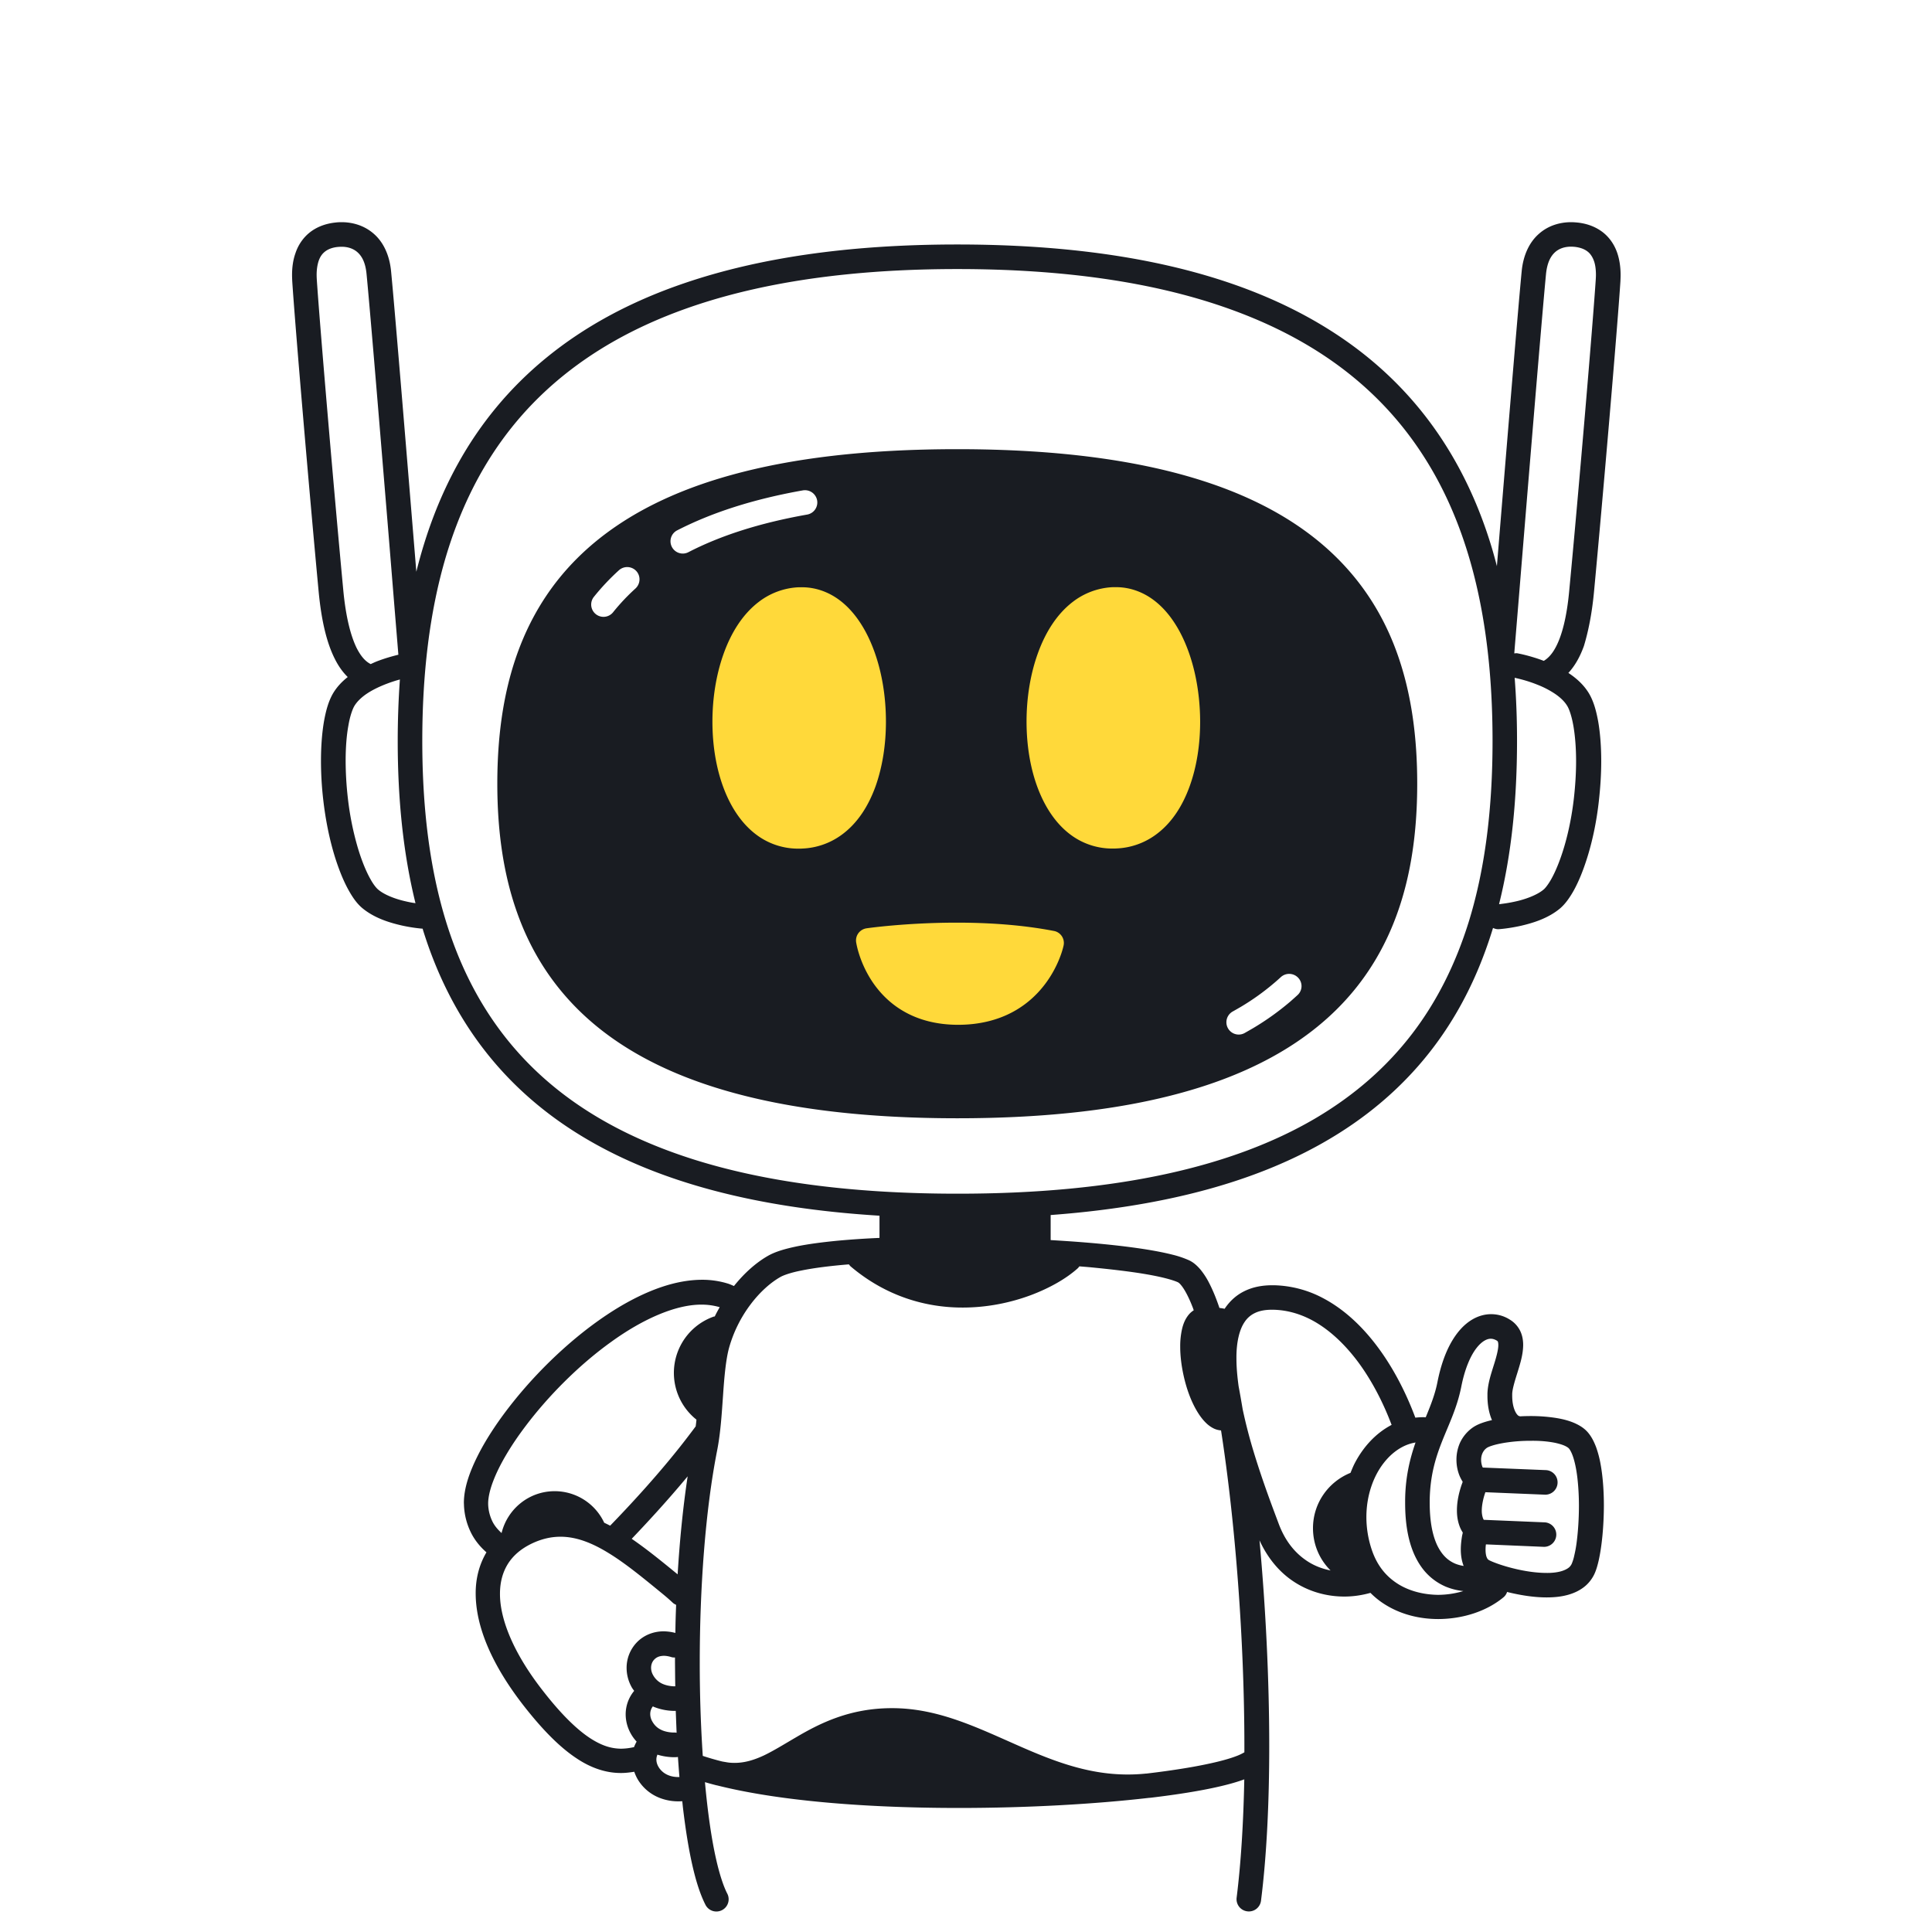<svg xmlns="http://www.w3.org/2000/svg" width="200" height="200" fill="none"><path fill="#191C22" d="M144.666 67.728c-1.106-3.13-2.739-6.046-5.019-8.648-3.414-3.904-8.267-7.063-14.89-9.225-6.623-2.163-15.026-3.356-25.66-3.356-9.451 0-17.14.94-23.382 2.67-9.362 2.583-15.506 6.995-19.234 12.611-3.727 5.615-4.999 12.297-4.999 19.35 0 4.706.578 9.246 2.074 13.413 1.116 3.13 2.76 6.046 5.049 8.649 3.424 3.903 8.286 7.053 14.909 9.215 6.623 2.162 15.007 3.356 25.592 3.356 9.411 0 17.081-.939 23.313-2.671 9.353-2.583 15.516-6.995 19.253-12.601 3.747-5.605 5.038-12.297 5.038-19.36 0-4.706-.567-9.235-2.044-13.403Zm-78.88-6.809a21.362 21.362 0 0 0-2.339 2.485 1.274 1.274 0 0 1-1.986-1.595 23.981 23.981 0 0 1 2.612-2.778 1.28 1.28 0 0 1 1.8.088c.47.519.43 1.32-.088 1.8Zm17.765-7.65c-4.98.88-9.03 2.21-12.287 3.893a1.268 1.268 0 0 1-1.712-.547 1.268 1.268 0 0 1 .547-1.712c3.542-1.82 7.827-3.22 13.012-4.139a1.283 1.283 0 0 1 1.477 1.027 1.272 1.272 0 0 1-1.037 1.478Zm50.774 49.737c-.244.225-.499.45-.753.675a27.929 27.929 0 0 1-3.825 2.739c-.294.176-.597.342-.9.518a1.273 1.273 0 1 1-1.233-2.23c.284-.157.548-.313.822-.47a24.969 24.969 0 0 0 3.473-2.485c.234-.195.459-.401.675-.596a1.28 1.28 0 0 1 1.8.058 1.25 1.25 0 0 1-.059 1.791Z"/><path fill="#191C22" d="M165.015 61.222c.91-9.685 2.407-27.148 2.73-32.088.009-.225.019-.45.019-.665 0-.842-.117-1.595-.342-2.27-.343-1.008-.959-1.8-1.712-2.309-.754-.518-1.595-.763-2.397-.85a7.38 7.38 0 0 0-.665-.04c-1.135 0-2.358.333-3.336 1.203-.988.861-1.634 2.211-1.791 3.904-.401 4.138-1.712 20.094-2.563 30.503a52.003 52.003 0 0 0-.489-1.78c-2.749-9.226-8.051-17.199-16.974-22.765-8.912-5.577-21.356-8.756-38.398-8.756-11.368 0-20.671 1.418-28.263 4.01-11.388 3.875-18.9 10.479-23.46 18.745-1.907 3.453-3.297 7.18-4.275 11.123-.851-10.38-2.201-26.864-2.612-31.08-.157-1.693-.802-3.043-1.79-3.904-.988-.87-2.211-1.203-3.336-1.203-.225 0-.44.01-.666.04-1.066.117-2.22.518-3.1 1.457a4.646 4.646 0 0 0-1.008 1.712c-.235.655-.353 1.409-.353 2.26 0 .215.01.44.02.665v-.01c.323 4.95 1.82 22.413 2.73 32.089.303 3.208.88 5.4 1.663 6.965.39.792.85 1.419 1.35 1.908-.558.44-1.067.959-1.468 1.604-.489.802-.773 1.78-.988 2.974-.205 1.194-.313 2.583-.313 4.11 0 1.31.078 2.719.254 4.186.313 2.642.88 5 1.575 6.887.343.94.715 1.761 1.116 2.456.4.695.802 1.252 1.32 1.692 1.243 1.037 2.788 1.507 4.05 1.8 1.087.245 1.957.323 2.212.343l.029.117c2.778 8.962 8.13 16.524 17.062 21.728 7.435 4.344 17.306 7.074 30.2 7.866v2.299a88.097 88.097 0 0 0-4.373.293c-1.595.157-3.014.343-4.207.587-1.203.255-2.172.529-2.954.969-1.253.714-2.466 1.8-3.532 3.131-.196-.079-.372-.167-.577-.235a8.975 8.975 0 0 0-2.74-.411c-2.739.01-5.576 1.076-8.345 2.69-4.138 2.436-8.139 6.144-11.152 9.901-1.507 1.878-2.769 3.766-3.669 5.537-.9 1.78-1.467 3.414-1.477 4.95l.01.245a7.015 7.015 0 0 0 .802 3.003c.391.734.92 1.36 1.526 1.888-.743 1.252-1.125 2.71-1.115 4.275.01 3.415 1.653 7.318 4.901 11.515 2.094 2.69 3.874 4.432 5.528 5.527 1.643 1.106 3.218 1.536 4.627 1.527.48 0 .92-.059 1.36-.128.127.362.293.714.518 1.037a4.57 4.57 0 0 0 2.123 1.673 5.286 5.286 0 0 0 1.966.352c.137 0 .255-.009.362-.009.03.244.05.499.079.733.264 2.202.577 4.178.959 5.86.381 1.683.821 3.062 1.37 4.139a1.267 1.267 0 0 0 1.711.538c.626-.323.861-1.096.538-1.712-.381-.734-.792-1.967-1.144-3.522-.49-2.133-.88-4.892-1.165-8.013.372.108.754.216 1.145.314.01 0 .01.009.02.009.02 0 .029 0 .048.01h.03c2.837.714 6.124 1.243 9.675 1.614 4.833.509 10.145.724 15.399.724 7.092 0 14.087-.401 19.664-1.047H118.986c.039 0 .078-.009.117-.009 2.798-.333 5.244-.724 7.171-1.174.969-.225 1.8-.46 2.515-.724.009 0 .009-.01.019-.01-.088 4.471-.342 8.658-.792 12.248a1.268 1.268 0 0 0 1.105 1.419 1.268 1.268 0 0 0 1.419-1.106c.587-4.656.851-10.164.851-16.005 0-6.955-.372-14.371-1.008-21.297.832 1.819 2.025 3.248 3.444 4.206 1.624 1.106 3.502 1.615 5.341 1.615.92 0 1.82-.137 2.701-.382a8.33 8.33 0 0 0 1.584 1.252c1.673 1.027 3.581 1.458 5.44 1.458 2.543-.01 5.009-.802 6.77-2.27a1.2 1.2 0 0 0 .352-.538c.019 0 .039.01.058.02 1.243.303 2.652.548 4.031.548.959 0 1.908-.108 2.788-.46.44-.176.871-.421 1.243-.744.371-.323.694-.743.919-1.223.186-.401.313-.851.431-1.35.342-1.506.538-3.58.548-5.703 0-1.477-.098-2.955-.333-4.266a10.873 10.873 0 0 0-.479-1.829c-.216-.558-.47-1.076-.861-1.526l-.949.841.949-.841c-.352-.401-.773-.665-1.223-.881-.665-.313-1.409-.499-2.201-.616a17.106 17.106 0 0 0-2.475-.176c-.362 0-.715.01-1.077.029-.019 0-.039-.009-.068-.009l-.108-.04c-.088-.048-.264-.225-.411-.587-.146-.352-.254-.86-.254-1.487v-.166c0-.469.245-1.301.528-2.191.274-.9.597-1.859.607-2.906 0-.45-.069-.949-.294-1.428a2.812 2.812 0 0 0-1.095-1.203 3.596 3.596 0 0 0-1.937-.558c-.666 0-1.331.196-1.918.538-.89.518-1.624 1.35-2.23 2.426-.607 1.086-1.076 2.436-1.399 4.06-.245 1.262-.705 2.417-1.213 3.649-.088 0-.177-.01-.255-.01-.274 0-.548.02-.822.049-1.252-3.355-3.091-6.682-5.507-9.235-1.213-1.281-2.583-2.377-4.109-3.17a11.34 11.34 0 0 0-5.009-1.301h-.186c-1.086 0-2.054.196-2.896.617-.861.42-1.536 1.066-2.035 1.819a5.782 5.782 0 0 0-.538-.088c-.332-.988-.685-1.849-1.066-2.583a7.648 7.648 0 0 0-.89-1.379c-.333-.391-.705-.743-1.184-.968a9.932 9.932 0 0 0-1.702-.578c-2.299-.587-5.88-1.037-10.077-1.35-.822-.058-1.683-.117-2.553-.166v-2.593c7.083-.528 13.236-1.653 18.548-3.336 11.358-3.59 18.911-9.753 23.509-17.687 1.575-2.71 2.798-5.626 3.737-8.697.186.088.391.146.616.127.04 0 1.018-.069 2.28-.352 1.262-.294 2.808-.763 4.05-1.8.509-.44.92-1.008 1.321-1.693.597-1.037 1.135-2.377 1.604-3.952.47-1.585.851-3.405 1.076-5.39.167-1.468.255-2.877.255-4.188 0-1.536-.108-2.925-.313-4.109-.216-1.193-.499-2.172-.988-2.974-.539-.87-1.282-1.526-2.065-2.044a.07.07 0 0 0-.039-.02c.626-.675 1.174-1.575 1.614-2.798.431-1.428.822-3.238 1.047-5.645Zm-129.488-.235c-.91-9.645-2.407-27.147-2.73-32.02v-.01a8.501 8.501 0 0 1-.019-.488c0-.617.088-1.086.205-1.448.186-.538.44-.822.754-1.047.313-.215.733-.362 1.232-.41.127-.01.255-.02.382-.02.655 0 1.223.186 1.653.567.43.381.822 1.017.94 2.24.303 3.102 1.134 13.05 1.887 22.208.382 4.578.734 8.961.998 12.209l.411 5.009c-.518.127-1.34.342-2.27.704-.195.079-.4.176-.596.265-.44-.226-.93-.636-1.458-1.673-.567-1.165-1.115-3.072-1.389-6.085Zm6.359 32.294c-1.018-.235-2.152-.675-2.759-1.213-.156-.127-.46-.489-.753-1.017-.46-.802-.95-1.976-1.37-3.415a30.24 30.24 0 0 1-.988-4.96 34.678 34.678 0 0 1-.235-3.893c0-1.409.098-2.67.284-3.669.166-.998.44-1.751.646-2.074.274-.44.733-.88 1.31-1.262.862-.567 1.947-.998 2.808-1.272.206-.068.392-.117.568-.166a90.3 90.3 0 0 0-.225 6.35c0 5.947.548 11.582 1.839 16.806-.333-.039-.714-.117-1.125-.215Zm28.009 86.071h-.157c-.234 0-.694-.039-1.125-.205-.43-.176-.802-.431-1.096-.959a1.536 1.536 0 0 1-.205-.753c0-.313.108-.587.274-.793.059.03.127.069.196.089a5.858 5.858 0 0 0 2.044.381h.128c.029.763.058 1.516.088 2.26-.04 0-.088-.02-.147-.02Zm.01-4.784h-.069c-.235 0-.695-.039-1.125-.205a2.097 2.097 0 0 1-1.105-.959 1.536 1.536 0 0 1-.206-.753c0-.352.127-.655.343-.871.215-.215.498-.362.978-.371.215 0 .48.039.792.136.118.04.245.04.362.04v.508c.01.832.01 1.654.03 2.475Zm.244-11.592c-1.614-1.321-3.17-2.593-4.754-3.679 1.37-1.438 3.55-3.766 5.791-6.466-.48 3.179-.822 6.613-1.037 10.145Zm-19.077-9.695c.626-1.634 1.81-3.649 3.375-5.704 2.329-3.082 5.489-6.271 8.785-8.638 3.288-2.387 6.722-3.904 9.412-3.884.665 0 1.281.098 1.859.264-.177.313-.353.626-.51.959-.038.009-.077 0-.117.019a6.18 6.18 0 0 0-1.78 10.664c-.02.235-.049.469-.078.694-.167.225-.333.45-.5.666-3.052 4.06-6.622 7.826-8.354 9.616a19.36 19.36 0 0 0-.616-.303 5.658 5.658 0 0 0-5.127-3.267c-2.67 0-4.891 1.848-5.498 4.333-.352-.322-.665-.675-.89-1.086a4.353 4.353 0 0 1-.499-1.907v-.127c.01-.568.176-1.37.538-2.299Zm9.979 26.629c-1.32-.871-2.945-2.416-4.92-4.97-3.044-3.913-4.384-7.396-4.374-9.949 0-1.233.294-2.25.822-3.101.538-.851 1.33-1.546 2.455-2.094 1.067-.509 2.045-.714 2.994-.714 1.595 0 3.209.606 4.96 1.683 1.751 1.066 3.59 2.582 5.586 4.216.382.313.744.626 1.086.949.098.088.215.147.333.205-.04.969-.069 1.938-.079 2.906a5.064 5.064 0 0 0-1.183-.166c-1.116-.01-2.123.43-2.808 1.144a3.797 3.797 0 0 0-1.057 2.642c0 .665.167 1.35.519 1.986.078.146.176.264.264.391a3.8 3.8 0 0 0-.88 2.416c0 .666.166 1.351.518 1.986.176.323.391.607.616.852a4.354 4.354 0 0 0-.274.577h-.039a6.22 6.22 0 0 1-1.32.156c-.92-.019-1.889-.244-3.22-1.115Zm9.186 4.05c-.303 0-.685-.039-1.037-.186a2.067 2.067 0 0 1-.959-.753c-.205-.303-.293-.597-.293-.88 0-.186.049-.353.108-.499a6.161 6.161 0 0 0 1.672.264c.226 0 .382-.01.411-.02.01 0 .02-.01.04-.01.048.705.097 1.399.156 2.084-.02-.01-.049 0-.098 0Zm74.518-19.967c-1.194-.744-2.163-1.839-2.74-3.532a10.63 10.63 0 0 1-.567-3.414c0-2.201.704-4.207 1.8-5.606.548-.704 1.184-1.252 1.868-1.624.45-.244.93-.41 1.419-.489-.577 1.654-1.057 3.581-1.076 5.987v.274c0 3.092.655 5.371 1.927 6.946a5.972 5.972 0 0 0 2.27 1.712 6.578 6.578 0 0 0 1.829.46 9.276 9.276 0 0 1-2.622.391c-1.467-.019-2.915-.371-4.108-1.105Zm16.347-14.606c.372.088.685.186.91.293.225.108.362.216.401.265.088.097.244.352.381.724.206.557.382 1.359.49 2.269.107.91.166 1.927.166 2.945 0 1.301-.088 2.612-.225 3.698a13.055 13.055 0 0 1-.255 1.438 4.608 4.608 0 0 1-.264.861 1.134 1.134 0 0 1-.274.372c-.185.156-.479.313-.88.42-.411.108-.92.167-1.477.157-1.076 0-2.329-.196-3.415-.47-1.085-.264-2.044-.616-2.475-.831-.146-.079-.195-.127-.274-.304-.078-.166-.127-.459-.127-.802 0-.176.01-.362.039-.548l6.007.255a1.269 1.269 0 0 0 .108-2.534l-6.34-.264a1.146 1.146 0 0 1-.107-.245 2.383 2.383 0 0 1-.098-.704c0-.577.156-1.272.333-1.79.009-.04.029-.079.039-.118l6.153.254a1.269 1.269 0 0 0 1.321-1.222 1.27 1.27 0 0 0-1.223-1.321l-6.515-.264c-.01-.03-.03-.039-.04-.069a2.034 2.034 0 0 1-.137-.724c0-.254.049-.499.147-.704.098-.205.225-.382.431-.528.029-.03.225-.137.508-.225.871-.294 2.485-.529 4.031-.519.959-.019 1.917.069 2.661.235Zm-9.832-5.831c.372-1.898.969-3.218 1.565-3.991.304-.392.587-.636.842-.783.254-.147.459-.196.645-.196s.382.049.617.186c.097.059.097.079.117.118.02.039.049.146.049.342.01.45-.205 1.272-.489 2.152-.274.891-.597 1.83-.636 2.867v.254c0 .93.156 1.781.469 2.505a8.963 8.963 0 0 0-.86.234c-.441.147-.832.314-1.204.587a3.968 3.968 0 0 0-1.252 1.536 4.322 4.322 0 0 0-.362 1.742c0 .597.117 1.174.333 1.692.088.206.195.401.313.597-.039.117-.088.245-.137.382-.225.684-.46 1.584-.46 2.582 0 .48.059.988.225 1.487.088.274.215.548.382.802-.02.098-.04.196-.069.314-.068.41-.137.909-.137 1.438 0 .528.069 1.115.294 1.702a3.901 3.901 0 0 1-.871-.235c-.724-.313-1.321-.831-1.82-1.81-.489-.978-.822-2.436-.822-4.5v-.245c.04-2.553.597-4.373 1.292-6.133.685-1.732 1.546-3.454 1.976-5.626Zm-22.423-6.711a2.6 2.6 0 0 1 1.037-.91c.431-.215 1.008-.352 1.781-.352h.137c1.379.029 2.671.391 3.893 1.018 1.83.948 3.513 2.524 4.951 4.47 1.399 1.908 2.553 4.148 3.414 6.438a.584.584 0 0 0-.137.068c-1.536.841-2.778 2.191-3.649 3.835-.176.333-.323.695-.47 1.057-2.279.919-3.884 3.13-3.884 5.732 0 1.712.695 3.258 1.82 4.373-.88-.176-1.732-.498-2.504-1.027-1.184-.802-2.192-2.015-2.857-3.786-.558-1.497-1.653-4.334-2.622-7.542a52.59 52.59 0 0 1-1.115-4.325c-.137-.812-.274-1.614-.421-2.387-.137-.998-.225-1.966-.225-2.846-.019-1.664.294-3.014.851-3.816Zm-10.213-4.94c.802.137 1.497.283 2.064.43.567.147 1.008.294 1.252.411.02.01.157.088.323.303.323.382.753 1.155 1.164 2.211.049.118.098.255.137.382a2.19 2.19 0 0 0-.499.43c-.391.47-.587.979-.714 1.526a8.053 8.053 0 0 0-.186 1.81c0 .92.118 1.937.352 2.994.323 1.458.812 2.739 1.419 3.737.303.499.636.929 1.037 1.291.205.176.43.333.695.46.215.098.459.166.724.186 1.467 9.441 2.416 21.679 2.416 32.685v.636a5.36 5.36 0 0 1-.929.43c-.989.372-2.544.744-4.452 1.086-1.399.245-2.993.48-4.744.685h-.049c-.656.069-1.292.098-1.918.098-4.402 0-8.208-1.604-12.072-3.326-1.927-.851-3.864-1.732-5.89-2.407-2.025-.675-4.138-1.135-6.398-1.135-4.373-.009-7.474 1.556-9.94 3.004-1.242.724-2.337 1.408-3.365 1.898-1.037.479-1.986.763-3.023.763-.185 0-.381-.01-.587-.03-.117-.019-.215-.029-.303-.049-.176-.029-.303-.048-.391-.068l-.049-.01a27.854 27.854 0 0 1-1.957-.567 144.84 144.84 0 0 1-.313-9.685c0-7.651.568-15.683 1.8-21.934.362-1.829.48-3.864.617-5.772.127-1.898.293-3.688.626-4.882a13.553 13.553 0 0 1 2.23-4.48c.95-1.262 2.055-2.241 3.053-2.808.342-.205 1.144-.479 2.2-.685 1.292-.264 2.975-.479 4.912-.636.059.069.108.147.176.206 3.688 3.13 7.846 4.275 11.612 4.265 2.573 0 4.98-.518 7.015-1.272 2.035-.763 3.708-1.741 4.862-2.768.078-.069.137-.147.196-.225.362.029.724.058 1.066.088 2.231.215 4.236.45 5.831.724Zm17.463-16.093c-8.375 4.901-20.32 7.767-36.99 7.758-11.114 0-20.134-1.272-27.383-3.571-10.879-3.463-17.785-9.177-22.07-16.543-4.285-7.377-5.939-16.514-5.939-26.757 0-6.828.724-13.305 2.466-19.145 2.631-8.766 7.513-16.093 15.878-21.337 8.364-5.234 20.31-8.365 37.048-8.365 11.153 0 20.192 1.39 27.441 3.875 10.889 3.727 17.776 9.841 22.061 17.57 4.275 7.728 5.899 17.16 5.899 27.402 0 6.829-.734 13.178-2.494 18.823-2.661 8.472-7.553 15.379-15.917 20.29Zm26.776-40.688c.176 1.008.283 2.26.283 3.678 0 1.204-.078 2.515-.234 3.884-.284 2.456-.822 4.637-1.439 6.31-.303.832-.626 1.536-.929 2.065-.303.528-.597.89-.753 1.017-.656.567-1.898 1.027-2.964 1.252a13.85 13.85 0 0 1-1.36.235c-.118.02-.216.03-.294.03 1.311-5.244 1.859-10.928 1.859-16.906 0-2.21-.078-4.382-.245-6.525.353.078 1.311.293 2.348.714a9.43 9.43 0 0 1 1.82.94c.548.371.988.792 1.252 1.222.215.323.48 1.076.656 2.084Zm-1.791-8.188c-.283.547-.567.9-.831 1.144a2.638 2.638 0 0 1-.44.333 12.705 12.705 0 0 0-.959-.333c-.998-.313-1.722-.44-1.761-.45-.117-.02-.225 0-.333.01.059-.773.206-2.514.401-4.892.793-9.714 2.436-29.75 2.886-34.406.128-1.223.519-1.86.94-2.24.43-.382.997-.568 1.653-.568.127 0 .254.01.381.02.666.078 1.174.293 1.527.665.176.195.332.44.459.792.128.352.206.832.206 1.448 0 .157-.01.323-.02.499-.323 4.872-1.81 22.364-2.729 32.02-.264 3.023-.812 4.872-1.38 5.958Z"/><path fill="#FFD93A" d="M91.712 74.703c0-3.306-.685-6.633-2.084-9.264-.704-1.311-1.585-2.456-2.7-3.297-1.115-.842-2.475-1.36-3.962-1.35-.147 0-.294 0-.44.01a7.317 7.317 0 0 0-3.992 1.516c-1.683 1.291-2.857 3.209-3.63 5.37-.772 2.163-1.154 4.599-1.154 7.015 0 3.17.646 6.33 2.064 8.815.714 1.242 1.624 2.318 2.779 3.101a7.192 7.192 0 0 0 4.07 1.233c.127 0 .264 0 .4-.01a7.38 7.38 0 0 0 3.992-1.37c1.692-1.203 2.837-3.013 3.58-5.067.734-2.065 1.077-4.383 1.077-6.702ZM122.145 65.429c-.704-1.311-1.584-2.456-2.7-3.297-1.115-.841-2.475-1.36-3.962-1.35-.147 0-.293 0-.44.01a7.32 7.32 0 0 0-3.992 1.516c-1.682 1.291-2.856 3.209-3.629 5.371-.773 2.162-1.154 4.598-1.154 7.014 0 3.17.645 6.33 2.064 8.815.714 1.242 1.624 2.319 2.778 3.101a7.194 7.194 0 0 0 4.07 1.233c.127 0 .264 0 .401-.01a7.376 7.376 0 0 0 3.991-1.37c1.693-1.203 2.838-3.013 3.581-5.067.744-2.055 1.086-4.363 1.086-6.692-.01-3.316-.695-6.642-2.094-9.274ZM109.105 96.373c-3.394-.656-6.926-.861-10.037-.861-5.263 0-9.323.577-9.362.587a1.283 1.283 0 0 0-.842.499 1.27 1.27 0 0 0-.235.949c.02.107.323 2.142 1.8 4.265.744 1.057 1.79 2.142 3.239 2.945 1.447.812 3.287 1.33 5.517 1.33 2.231 0 4.07-.499 5.547-1.272 2.211-1.154 3.561-2.895 4.334-4.304.783-1.419 1.018-2.544 1.037-2.632a1.263 1.263 0 0 0-.998-1.507Z"/></svg>